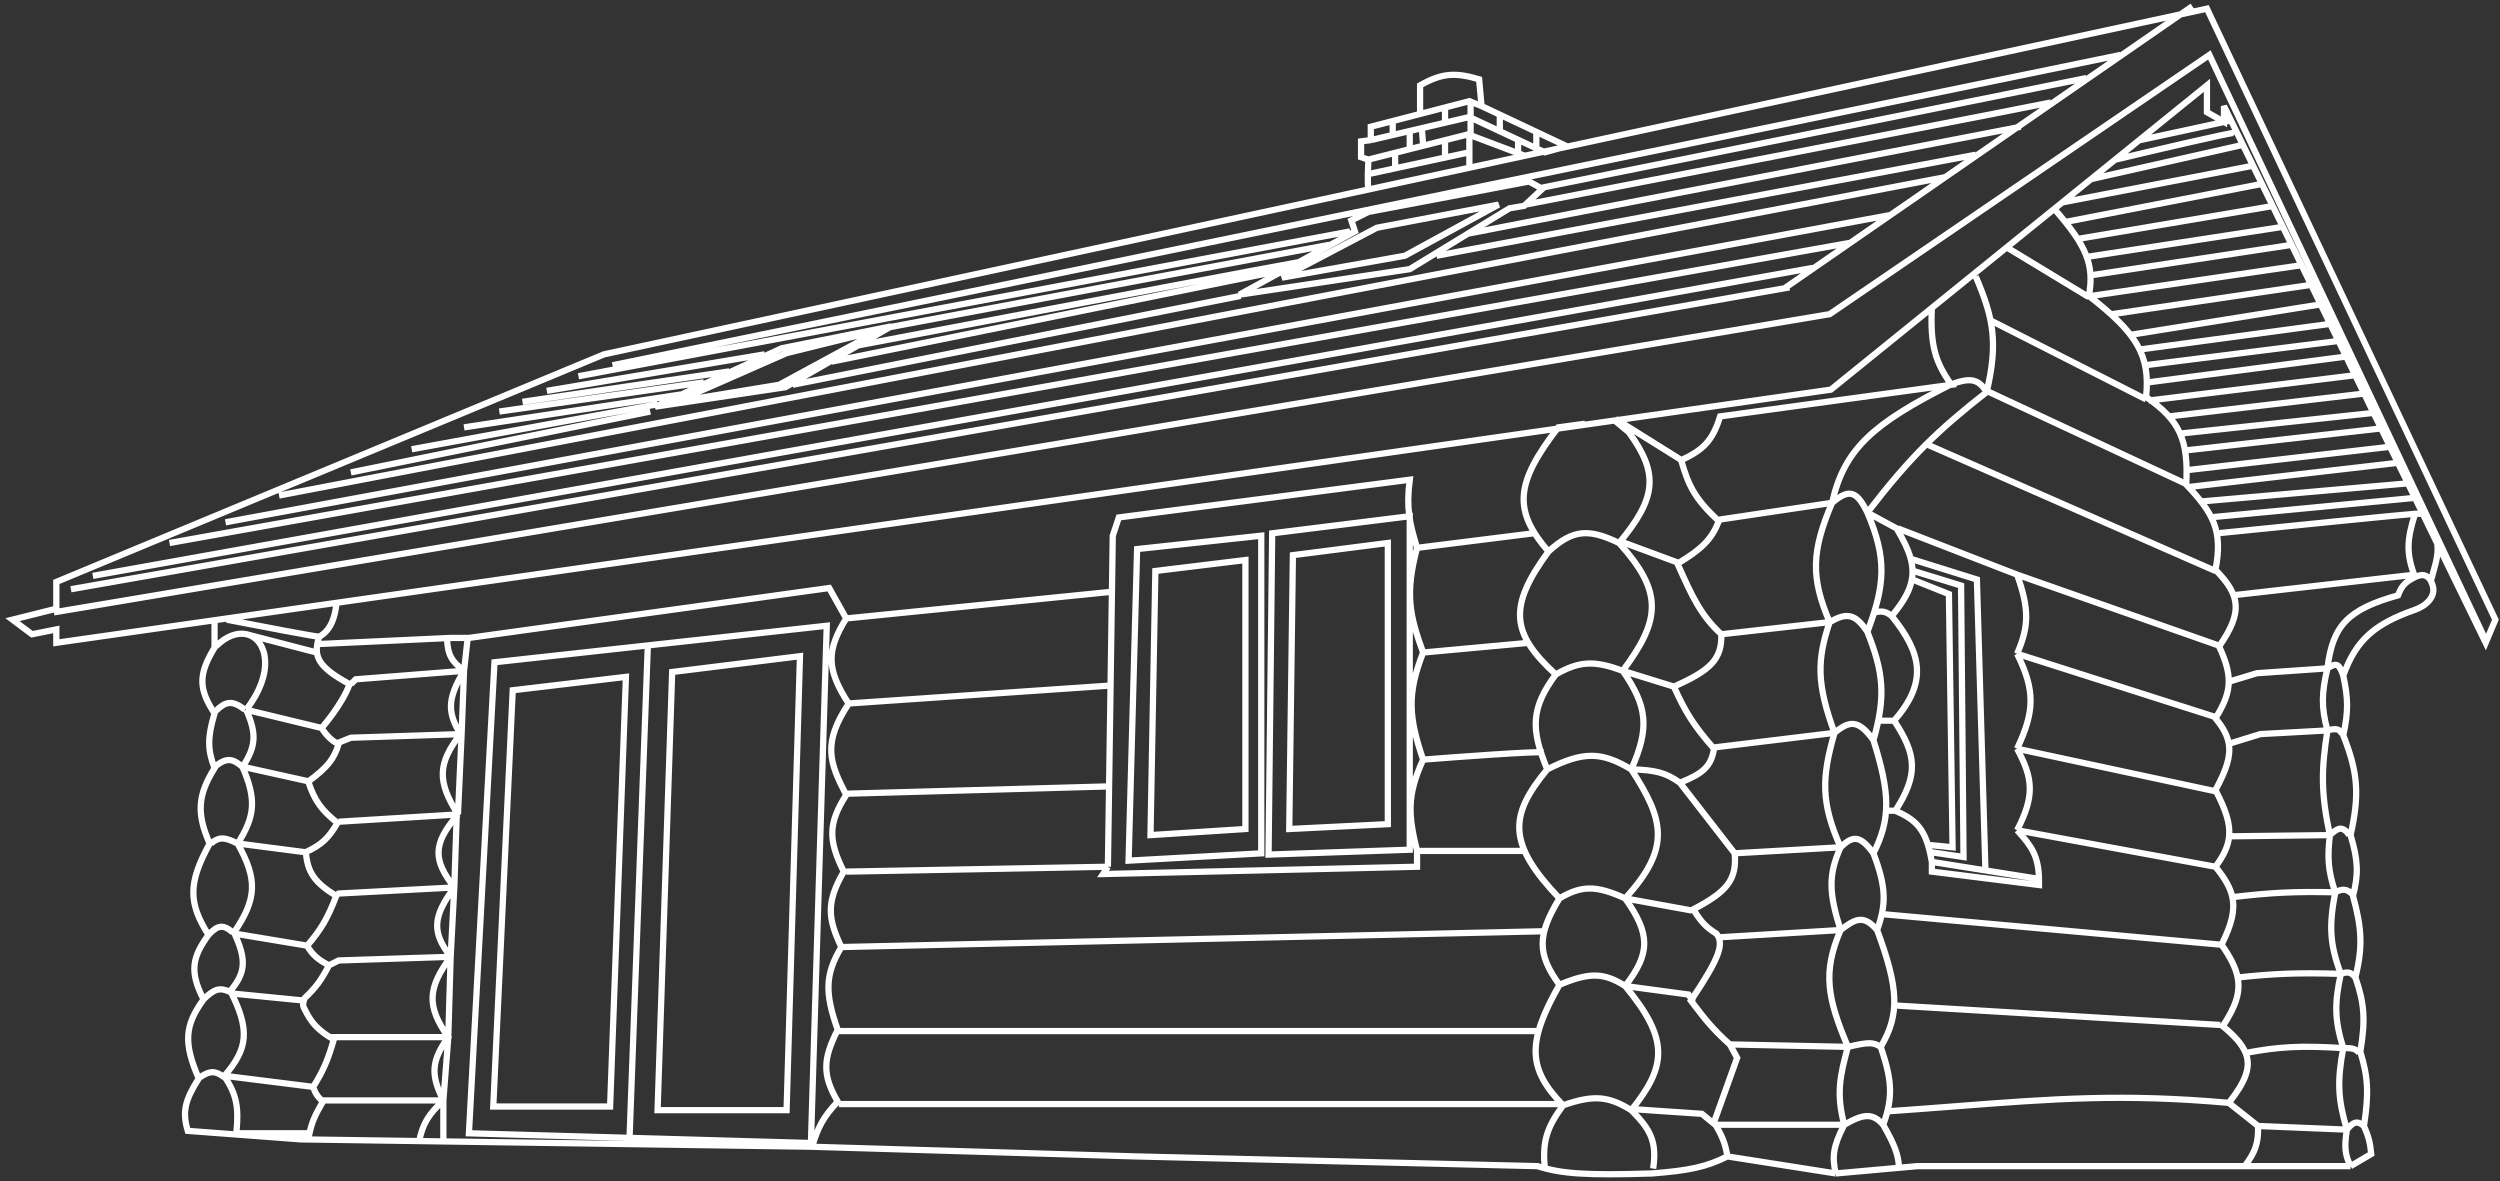 <svg width="400" height="189" viewBox="0 0 400 189" fill="none" xmlns="http://www.w3.org/2000/svg">
<rect x="0" y="0" width="400" height="189" fill="#333333" stroke="none"/>
<path d="M32.574 159.905C29.498 164.122 29.364 166.903 31.795 172.563C29.58 176.05 29.139 177.891 30.042 180.937L48.153 182.3L129.553 183.469L181.742 185.026L246.005 186.584C249.865 187.825 253.887 188.079 264.311 187.753C270.113 187.293 272.892 186.772 276.384 185.026M32.574 159.905C30.223 155.376 30.821 153.09 33.353 149.584M32.574 159.905C34.28 158.187 35.214 157.928 36.858 158.737M33.353 149.584C30.143 144.491 30.056 141.317 33.547 134.979C31.405 130.111 31.651 127.206 34.326 122.905C33.21 119.961 33.173 118.058 34.326 114.142C31.802 110.272 31.664 107.982 34.326 103.626V99.147M33.353 149.584C34.867 147.98 35.72 147.87 37.247 149.195M276.384 185.026L293.716 187.753M276.384 185.026C276.039 182.912 275.542 181.717 274.242 179.574L277.942 169.253L276.774 167.111C274.02 164.655 272.716 162.946 271.13 160.869L271.12 160.855C270.932 160.609 270.741 160.358 270.542 160.1C275.111 153.288 275.914 151.024 274.632 149.39C272.843 148.293 272.091 147.368 270.932 145.495C276.419 142.64 277.905 140.687 277.553 136.537L268.79 125.242M293.716 187.753L306.763 186.584H376.09M293.716 187.753C293.11 185.09 293.286 183.425 295.079 179.963M376.09 186.584L379.4 184.637C379.218 182.714 378.926 181.756 378.232 180.158M376.09 186.584C375.242 184.84 375.035 183.63 375.505 180.742M378.232 180.158C379.017 175.025 378.922 172.409 377.648 168.279C378.486 163.254 378.338 160.645 376.869 156.4M378.232 180.158C377.106 179.226 376.518 179.519 375.505 180.742M376.869 156.4C378.033 151.521 377.934 148.662 376.479 143.353C377.391 139.809 377.293 137.674 376.09 133.616C377.509 127.261 377.343 123.759 374.921 117.647C375.763 113.819 375.708 111.736 374.921 108.105M376.869 156.4C376.128 155.526 375.707 155.425 374.532 155.816M374.921 108.105C376.984 102.297 380.051 99.8 386.377 97.574C388.214 96.927 389.841 95.417 389.196 93.579C389.123 93.371 389.038 93.15 388.942 92.916M374.921 108.105C374.295 106.328 373.952 105.894 372.39 106.937M388.942 92.916C389.06 92.474 389.177 92.059 389.289 91.663C389.815 89.804 390.219 88.374 389.916 86.684M388.942 92.916C388.266 91.902 387.553 91.792 386.411 92.332M103.653 103.237L100.732 181.911M38.026 134.979C36.019 133.939 35.046 133.832 33.742 134.979M38.026 134.979C40.819 130.594 41.052 127.918 38.805 122.711M38.026 134.979C41.249 140.738 41.094 143.85 37.442 149.195C39.502 153.617 39.29 155.635 36.858 158.542C40.015 164.787 39.712 167.749 35.884 172.174C37.859 175.129 38.215 177.121 37.832 181.132M38.805 122.711C37.19 121.308 36.223 121.171 34.326 122.711M38.805 122.711C40.914 119.478 41.145 117.493 39.389 113.558M39.195 113.558C37.148 111.99 36.144 112.181 34.521 113.753M268.79 125.242C272.44 123.778 273.794 122.655 274.242 119.79C270.867 115.961 269.607 113.778 267.816 109.858M268.79 125.242C266.597 123.657 264.896 123.186 261 123.1M267.816 109.858C273.622 107.283 275.529 105.509 275.411 101.484M267.816 109.858L259.637 107.326M275.411 101.484C272.118 98.45 270.774 95.505 268.4 90.189C272.291 87.832 273.827 86.36 275.021 83.374C271.069 79.739 270.123 77.567 268.984 73.637C272.544 71.965 274.018 70.534 275.216 66.626L312.216 61.563C309.652 57.921 308.807 55.341 309.1 49.1M275.411 101.484L292.742 99.537M317.863 62.732C316.518 60.534 315.177 60.392 312.021 61.563C299.805 67.754 295.082 71.745 293.132 80.453M317.863 62.732C319.711 54.917 318.997 50.943 316.111 44.232M317.863 62.732C310.017 68.889 305.788 72.935 298.779 82.011M298.779 82.011C301.912 89.338 301.648 93.535 298.779 101.095M298.779 82.011C296.958 78.231 295.667 78.346 293.132 80.453M298.779 82.011L303.453 84.542C304.542 86.377 305.324 87.942 305.717 89.411M298.779 101.095C301.326 107.524 301.784 111.28 299.753 118.426M298.779 101.095C296.788 98.08 295.424 98.015 292.742 99.537M299.753 118.426C302.423 126.963 302.537 130.99 299.753 136.537M299.753 118.426C297.428 115.244 296.057 115.141 293.521 117.258M299.753 136.537C301.785 141.905 301.853 144.572 300.337 148.805M299.753 136.537C297.565 133.534 296.433 133.706 294.495 135.563M300.337 148.805C303.805 158.159 303.998 162.294 300.921 167.5M300.337 148.805C298.164 146.281 296.854 147.001 294.495 148.805M300.921 167.5C302.61 172.577 303.015 175.35 301.311 179.963M300.921 167.5C299.682 166.731 299 166.723 295.663 167.5M301.311 179.963C303.131 183.172 303.721 184.688 303.842 186.779M301.311 179.963C299.598 178.03 298.175 178.187 295.079 179.963M295.079 179.963H274.437L272.295 178.211L260.805 177.432M295.079 179.963C293.786 175.009 294.36 172.278 295.663 167.5M276.969 167.111L295.663 167.5M295.663 167.5C292.365 159.677 291.586 155.572 294.495 148.805M275.021 149.974L294.495 148.805M294.495 148.805C292.635 142.954 292.486 140.001 294.495 135.563M277.358 136.537L294.495 135.563M294.495 135.563C291.309 128.4 291.47 124.394 293.521 117.258M274.242 119.595L293.521 117.258M293.521 117.258C290.625 109.35 290.727 105.574 292.742 99.537M292.742 99.537C289.691 92.395 289.835 88.211 293.132 80.453M274.826 83.179L293.132 80.453M253.6 67.795L249.316 68.379C242.424 77.302 242.052 81.656 247.758 88.242M247.758 88.242C241.27 97.074 241.758 101.342 248.926 107.911M247.758 88.242C251.636 84.708 254.126 84.509 259.053 86.879M248.926 107.911C244.958 113.26 244.869 116.621 247.563 123.1M248.926 107.911C252.856 105.656 255.224 105.714 259.637 107.326M247.563 123.1C241.407 130.519 241.176 134.978 249.511 143.742M247.563 123.1C253.4 120.137 256.313 120.281 261 123.1M249.511 143.742C245.955 149.598 245.903 152.632 249.511 157.569M249.511 143.742C253.022 141.679 255.298 141.59 260.026 143.742M249.511 157.569C244.25 166.828 244.434 171.032 250.095 176.847M249.511 157.569C254.293 155.554 256.602 155.575 260.026 157.763M250.095 176.847C247.334 180.607 246.781 182.835 247.174 186.974M250.095 176.847C254.962 175.151 257.343 175.349 261 177.626M261 177.626C264.135 180.734 265.127 182.712 264.505 186.974M261 177.626C266.754 170.522 267.046 166.227 260.026 157.763M260.026 157.763C264.131 152.492 264.054 149.418 260.026 143.742M260.026 157.763L270.153 159.126L270.932 160.295M260.026 143.742L270.737 145.69M260.026 143.742C267.424 135.673 266.247 131.155 261 123.1M261 123.1C264.006 116.402 263.543 112.973 259.637 107.326M259.637 107.326C265.741 99.193 266.141 94.704 259.053 86.879M259.053 86.879C265.034 79.686 265.463 75.802 260.611 69.158L258.274 67.211M37.832 181.326H49.516C49.901 179.543 50.404 178.42 51.658 176.263C50.825 175.477 50.469 174.974 50.1 173.926C51.848 171.122 52.502 169.434 53.41 166.332C50.897 164.837 49.873 163.772 48.737 161.463C48.408 160.928 48.445 160.528 48.737 159.711C50.536 158.007 51.387 156.851 52.632 154.453M52.632 154.453C50.788 153.491 50.056 152.789 49.126 151.337C51.406 148.683 52.419 146.925 53.8 143.353C50.308 141.158 49.224 139.629 48.932 136.342C51.41 135.178 52.534 134.175 53.995 131.668C51.363 129.55 50.337 128.102 49.321 125.047C52.437 122.753 53.455 121.428 54.19 119.011C52.651 118.508 51.463 116.479 51.463 116.479M52.632 154.453L54.19 153.674L72.105 153.09M51.463 116.479C51.463 116.479 54.691 112.829 55.942 109.468C50.877 106.715 50.037 105.036 51.074 101.874M51.463 116.479L39.389 113.558M51.074 101.874C53.112 100.787 53.636 98.294 53.8 96.811M51.074 101.874C50.45 101.874 40.947 100.056 36.274 99.147M39.389 113.558C43.998 107.633 42.756 102.501 39.705 101.55M34.521 103.432C36.237 101.727 37.979 101.172 39.389 101.468M39.389 101.468C39.497 101.49 39.602 101.517 39.705 101.55M39.389 101.468L39.705 101.55M39.705 101.55L50.684 104.405M35.884 172.369C34.498 171.318 33.656 171.235 31.989 172.369M259.442 86.684L268.4 89.995M269.374 73.832L258.469 67.016M75.026 102.068L132.668 94.084L135.395 98.953M129.942 183.469C130.884 180.314 131.732 178.712 134.032 176.263C131.516 171.943 131.68 169.416 134.032 164.774C131.962 158.881 131.976 155.946 134.616 151.532C132.496 147.037 132.105 144.44 135.005 139.458C132.496 134.431 132.485 131.736 135.395 127.19C132.635 121.905 131.642 118.863 135.784 112.584C132.242 107.114 132.175 104.13 135.395 98.953M135.395 98.953L177.91 94.682M328.769 33.521C333.87 39.356 335.128 42.392 334.221 47.347C341.825 53.257 344.076 56.771 343.374 63.511C348.746 67.257 350.18 70.31 349.8 77.532C354.105 82.075 355.71 84.877 354.474 91.163C358.487 95.281 358.88 97.921 355.058 103.432C356.108 105.685 356.618 107.432 356.598 109.079M356.616 176.458L361.29 180.158M356.616 176.458C359.289 173.06 360.203 170.738 359.3 168.474M356.616 176.458C339.663 174.941 328.335 175.815 313.017 176.996L313.014 176.996C309.549 177.264 305.88 177.547 301.895 177.821M361.29 180.158C361.358 182.9 360.873 184.303 359.148 186.584M361.29 180.158L375.505 180.742M375.505 180.742C374.041 175.81 373.943 172.949 374.921 167.695M359.3 168.474C358.753 167.101 357.538 165.748 355.642 164.19C357.716 161.056 358.48 158.778 358.023 156.4M359.3 168.474C364.653 167.464 368.051 167.273 374.921 167.695M374.921 167.695C376.522 167.652 376.986 167.874 377.453 168.474M374.921 167.695C373.487 163.055 373.532 160.454 374.532 155.816M358.023 156.4C357.714 154.792 356.846 153.138 355.448 151.142C357.089 147.878 357.617 145.62 357.177 143.547M358.023 156.4C364.058 155.757 367.662 155.619 374.532 155.816M374.532 155.816C372.728 150.992 372.63 148.116 373.635 142.766M354.474 138.679C355.912 140.446 356.835 141.941 357.177 143.547M354.474 138.679C355.792 136.914 356.504 135.401 356.656 133.811M354.474 138.679L322.732 132.837M357.177 143.547C363.48 142.801 367.101 142.626 373.635 142.766M373.635 142.766L373.753 142.769M373.635 142.766C374.909 142.114 375.524 142.241 376.479 143.158M373.635 142.766C372.455 139.188 372.377 137.185 372.779 133.616M356.656 133.811C356.855 131.726 356.092 129.507 354.474 126.411C356.192 123.242 356.944 121.05 356.608 119.011M356.656 133.811L372.779 133.616M372.779 133.616C374.056 132.462 374.759 132.049 375.895 133.616M372.779 133.616C371.332 126.793 371.404 123.16 372.39 116.868M356.608 119.011C356.386 117.66 355.686 116.377 354.474 114.921C355.863 112.703 356.575 110.956 356.598 109.079M356.608 119.011L361.679 117.453L372.39 116.868M372.39 116.868C373.893 116.467 374.336 116.667 374.727 117.453M372.39 116.868C371.387 113.097 371.451 110.916 372.39 106.937M356.598 109.079L361.095 107.716L372.39 106.937M372.39 106.937C373.21 100.03 375.713 97.49 383.684 95.253C384.22 93.902 384.644 93.194 386.411 92.332M386.411 92.332C384.974 88.645 385.069 86.411 386.411 82.205M386.411 82.205H387.579M386.411 82.205C385.788 82.205 365.119 84.282 354.863 85.321M306.179 91.358L313.774 93.695L314.163 137.121L308.905 136.342M322.732 91.942L303.648 84.542M322.732 91.942L354.863 103.237M322.732 91.942C324.724 97.513 324.623 100.252 322.732 104.6M308.321 71.105L354.474 91.358M349.995 77.532L317.863 62.537M343.374 63.9L318.448 51.242M334.221 47.542L321.369 39.753M36.274 172.174L50.295 173.926M48.737 160.1L36.858 158.932M49.321 151.337L37.637 149.39M48.737 136.342L38.221 134.979M49.516 125.047L39 122.711M51.658 176.069H70.742M53.021 165.942H71.521M72.105 153.09L72.689 141.99M72.105 153.09L71.716 166.137L70.937 176.069M72.105 153.09C68.382 158.158 68.249 160.974 71.716 165.942C69.048 169.697 68.835 171.91 70.937 176.069M72.105 153.09C69.103 149.166 69.17 146.744 72.689 141.99M53.605 143.353L54.19 142.963L72.689 141.99M72.689 141.99L73.079 130.305M72.689 141.99C69.344 137.65 69.112 135.114 73.274 130.305M54.19 131.474L73.274 130.305M73.274 130.305L73.858 117.453M73.274 130.305C69.881 124.948 70.066 122.143 73.663 117.453C71.696 114.116 71.409 112.016 74.247 107.326M54.19 118.816L56.137 118.037L73.858 117.453M73.858 117.453L74.247 107.326M56.137 109.468L56.916 108.69L74.247 107.326M74.247 107.326L74.832 102.068H72.105L51.074 103.042M74.247 107.326C72.297 105.872 71.597 104.791 71.521 102.068M70.937 176.069V182.69M70.937 176.069C68.511 178.355 67.634 179.797 67.042 182.69M177.91 94.682L178.042 94.668M177.91 94.682L178.042 85.711L179.016 82.79L225.558 76.753C224.979 81.267 225.499 83.59 226.726 87.658M177.91 94.682L177.69 109.687M135.395 112.584L177.69 109.687M177.69 109.687L178.042 109.663M177.69 109.687L177.263 138.679M135.395 126.995L177.263 125.826M135.395 139.458L177.263 138.679M177.263 138.679L176.484 139.847L226.726 138.679V136.147M134.421 151.532L246.979 149M243.863 136.147H226.726M226.726 136.147C225.37 130.562 225.011 127.403 227.7 121.542M246.979 120.374C245.265 120.218 233.412 121.088 227.7 121.542M227.7 121.542C225.42 114.85 225.068 111.098 227.7 104.405M244.642 102.847L227.7 104.405M227.7 104.405C225.558 98.521 224.758 95.072 226.726 87.658M245.421 85.321L226.726 87.658M134.226 164.968H246.2M134.226 176.653H249.705M386.411 91.942L357.2 95.253M355.253 163.995L303.258 160.879M301.311 146.274L355.253 151.142M322.732 132.837C325.663 127.213 325.214 124.437 322.732 119.79M322.732 132.837C325.149 135.448 326.154 137.056 326.237 140.626M322.732 119.79L354.474 126.605M322.732 119.79C325.573 113.79 325.645 110.462 322.732 104.6M354.474 114.726L322.732 104.6M326.237 140.626V141.6L309.1 139.458V137.9M326.237 140.626L317.669 139.263M309.1 137.9L317.669 139.263M309.1 137.9C308.918 136.855 308.713 135.956 308.47 135.174M303.063 115.311C306.635 120.739 307.011 123.875 303.258 129.721M303.063 115.311C308.428 109.165 307.542 104.6 302.674 98.563M303.063 115.311H300.532M303.258 129.721H301.895M303.258 129.721C306.096 130.942 307.555 132.235 308.47 135.174M302.674 98.563C301.774 97.855 301.187 97.697 299.948 97.979M302.674 98.563C305.722 94.95 306.511 92.376 305.717 89.411M317.669 139.263L316.305 92.721L305.717 89.411M305.984 92.721L311.826 95.058L312.411 135.563L308.47 135.174M8.621 97.979L292.742 50.268L353.5 8.789L397.9 102.847M218.937 25.537L217.769 25.147V22.616L219.326 22.421M218.937 25.537C218.908 26.138 218.875 27.027 218.859 27.874M218.937 25.537L235.1 21.447V24.368M219.326 22.421V20.279L227.213 18.234M219.326 22.421L235.1 18.721L247.174 24.368L250.679 23.395L237.047 16.968M227.213 18.234L235.1 16.189L237.047 16.968M227.213 18.234V13.658C230.69 11.697 232.766 11.545 236.658 12.684L237.047 16.968M218.937 30.21C218.85 29.949 218.84 28.946 218.859 27.874M218.859 27.874L235.1 24.368M235.1 24.368V26.705M223.221 27.095V24.368M231.205 22.421V24.953M225.558 23.784V21.058M227.7 23.2L227.505 20.668M231.205 19.5V17.358M222.832 21.642V19.5M239.969 21.058V18.332M245.811 21.058V23.784M242.89 24.511L235.295 21.642V16.189M242.89 24.511L244.058 24.953M242.89 24.511V22.421M27.121 86.879L296.053 38.846M296.053 38.846L285.732 45.984M296.053 38.846L302.479 34.401M36.079 83.569L302.479 34.401M302.479 34.401L311.242 28.341M44.647 79.284L311.242 28.341M311.242 28.341L350.774 1M353.5 82.79L386.216 79.674M385.242 77.337L351.942 80.258M383.879 74.026L350.19 77.921M382.321 71.495L350.19 75.195M380.763 68.574L349.605 72.079M379.984 66.042L349.021 69.353M378.621 62.926L347.074 66.626M377.063 60.005L343.763 64.095M375.116 57.084L343.763 61.174M374.142 54.553L343.179 58.447M372.779 51.826L342.4 55.916M371.221 48.711L340.842 53.579M369.663 45.595L337.921 50.268M367.911 42.479L334.611 47.347M366.742 39.168L334.611 44.037M365.574 36.247L333.832 41.116M363.821 32.937L332.663 38.195M361.874 29.432L330.716 35.468M360.511 26.511L330.132 32.353M358.758 23.2L334.611 28.653M357.59 21.253C357.278 21.097 344.737 24.044 338.505 25.537M356.811 19.305L342.4 22.421M11.347 94.279L286.316 45.984M14.853 92.137L290.016 42.868M56.137 75.584L104.042 65.847M105.211 64.679L65.874 71.884M108.911 63.121L74.247 68.379M112.611 61.174L79.895 65.847M116.7 59.421L83.595 64.29M122.347 56.695L87.49 62.537M198.49 47.347L126.826 61.563M205.111 43.258L133.058 57.863M208.032 41.895C207.72 41.895 160.516 50.853 136.953 55.332M142.016 52.41L212.705 39.168M216.016 37.026L92.553 60.2M229.842 40.921L316.111 24.758M323.316 20.279L234.711 37.416M328.184 16.384C327.717 16.54 271.905 27.354 244.058 32.742M246.784 30.016L333.832 12.489M339.284 8.789L98.005 58.447M9.011 102.847L292.937 62.342L353.111 13.658V17.942L355.837 19.5V16.968L397.706 102.847L399.263 99.147L353.111 1.389L96.642 56.695L9.011 93.111V97.395L2 99.147L5.116 101.484L9.011 100.705V102.847ZM79.116 105.963L75.026 181.326L129.747 182.884L132.279 100.121L79.116 105.963ZM82.037 110.442L100.147 108.3L97.616 177.042H78.921L82.037 110.442ZM107.547 107.521L127.995 104.99L125.853 177.626H105.211L107.547 107.521ZM206.863 88.826L206.279 132.642L222.053 131.863V86.879L206.863 88.826ZM184.858 91.358L199.269 89.605V132.642L184.079 133.616L184.858 91.358ZM180.574 137.705L181.937 87.853L201.8 85.711V136.537L180.574 137.705ZM203.548 85.331L202.969 136.732L225.558 135.953V82.595L203.548 85.331ZM224.779 40.921L239.774 32.742L220.3 36.442L205.111 44.426L224.779 40.921ZM225.558 43.063L198.295 47.153L216.795 37.026L216.211 35.274L218.937 33.91L244.642 29.042L246.784 30.21L243.863 32.937L241.526 33.326L225.558 43.063ZM108.132 64.29L124.684 61.563L140.847 52.8L125.853 56.5L108.132 64.29ZM125.658 61.953L142.6 52.216L125.074 55.721L104.821 65.068L125.658 61.953Z" stroke="white"/>
</svg>
